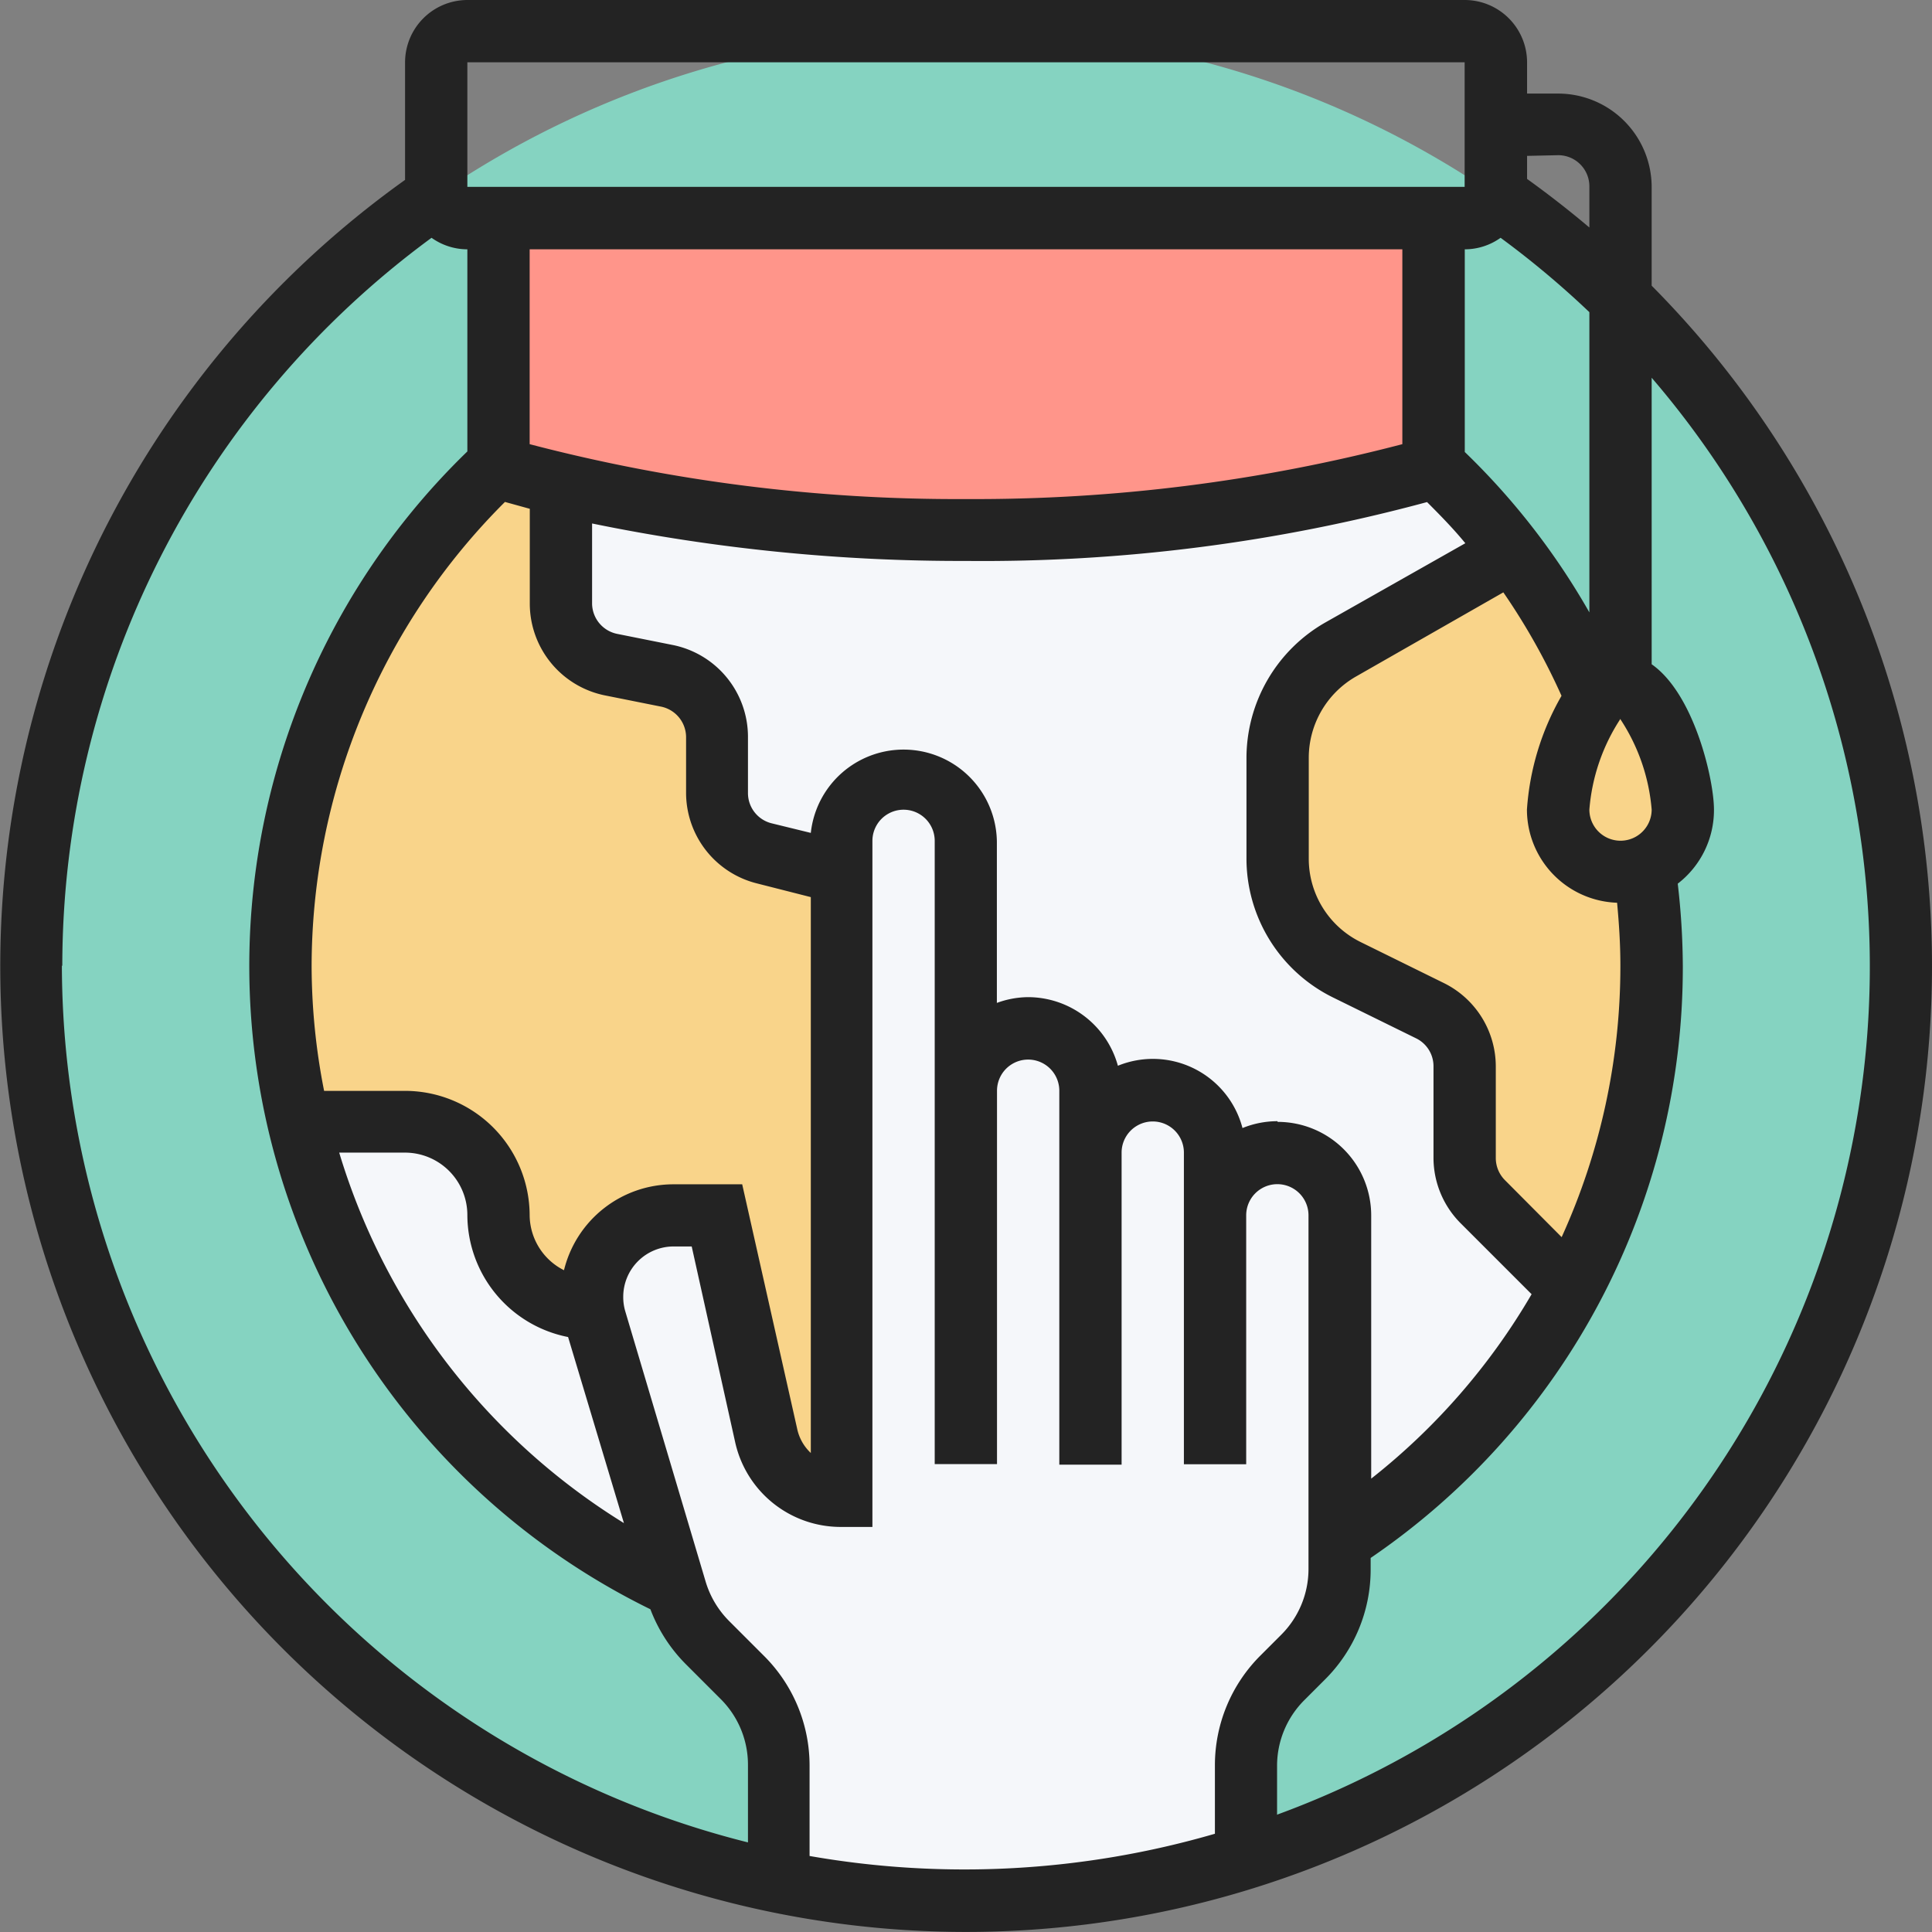<svg xmlns="http://www.w3.org/2000/svg" viewBox="0 0 140.8 140.81"><rect x="0" y="0" width="140.8" height="140.81" fill="#808080" stroke="none"/><defs><style>.cls-1{fill:#85d3c1}.cls-2{fill:#ff958a}.cls-3{fill:#f9d48a}.cls-4{fill:#f5f7fa}.cls-5{fill:#232323}</style></defs><title>Asset 2</title><g id="Layer_2" data-name="Layer 2"><g id="Layer_1-2" data-name="Layer 1"><path d="M138.53,70.4A68.13,68.13,0,1,1,70.4,2.27,68.13,68.13,0,0,1,138.53,70.4" class="cls-1"/><path d="M104.47,33.86v.2S90.84,38.61,70.4,38.61a129.49,129.49,0,0,1-29.32-3.25c-3.06-.73-4.75-1.29-4.75-1.29V15.9h68.13Z" class="cls-2"/><path d="M118.09,50c2.5,0,4.54,6.59,4.54,9.09a4.54,4.54,0,0,1-9.08,0c0-1.91,1.2-6.22,2.89-8.13a2.32,2.32,0,0,1,1.66-1" class="cls-3"/><path d="M119.87,63.23a53.4,53.4,0,0,1,.5,7.18,49.84,49.84,0,0,1-5.5,22.8l-1.32-.09-5.47-5.47a4.56,4.56,0,0,1-1.34-3.22V77.76a4.54,4.54,0,0,0-2.52-4.06l-6.09-3a9.13,9.13,0,0,1-5-8.13V55.23a9.07,9.07,0,0,1,4.59-7.88L109,40.88l1.09-.79a50.14,50.14,0,0,1,6.34,10.83c-1.68,1.91-2.88,6.22-2.88,8.13a4.53,4.53,0,0,0,6.31,4.18" class="cls-3"/><path d="M61.32,63.59V109a5.64,5.64,0,0,1-5.52-4.43l-3.57-16H49.1a5.94,5.94,0,0,0-6,6,5.79,5.79,0,0,0,.07.86h-.07a6.8,6.8,0,0,1-6.81-6.81,6.8,6.8,0,0,0-6.81-6.81H21.76a49.87,49.87,0,0,1,14.58-47.9v.2s1.68.57,4.75,1.29l-.2,1V44a4.54,4.54,0,0,0,3.66,4.45l4,.82a4.54,4.54,0,0,1,3.66,4.45v4.09a4.52,4.52,0,0,0,3.43,4.41Z" class="cls-3"/><path d="M43.4,96.22l5.84,19.44A49.94,49.94,0,0,1,21.76,81.76h7.77a6.8,6.8,0,0,1,6.81,6.81,6.8,6.8,0,0,0,6.81,6.81h.07c0,.27.11.54.18.84" class="cls-4"/><path d="M114.87,93.2a50.1,50.1,0,0,1-17.22,19.08V88.57a4.54,4.54,0,0,0-9.08,0V84A4.57,4.57,0,0,0,84,79.49,4.55,4.55,0,0,0,79.49,84V79.49a4.57,4.57,0,0,0-4.54-4.54,4.55,4.55,0,0,0-4.54,4.54V61.32a4.54,4.54,0,0,0-9.08,0v2.27l-5.66-1.41a4.52,4.52,0,0,1-3.43-4.41V53.69a4.54,4.54,0,0,0-3.66-4.45l-4-.82A4.54,4.54,0,0,1,40.88,44V36.34l.2-1A129.52,129.52,0,0,0,70.4,38.61c20.44,0,34.07-4.54,34.07-4.54v-.2a50.39,50.39,0,0,1,5.63,6.22l-1.09.79L97.7,47.35a9.07,9.07,0,0,0-4.59,7.88v7.29a9.13,9.13,0,0,0,5,8.13l6.09,3a4.54,4.54,0,0,1,2.52,4.07v6.65a4.56,4.56,0,0,0,1.34,3.22l5.47,5.47Z" class="cls-4"/><path d="M88.57,88.57a4.54,4.54,0,0,1,9.08,0v25.75A9.09,9.09,0,0,1,95,120.75l-1.5,1.5a9.09,9.09,0,0,0-2.66,6.43v6.72a67.62,67.62,0,0,1-20.44,3.13,69,69,0,0,1-13.63-1.36v-8.49a9.09,9.09,0,0,0-2.66-6.43l-2.54-2.54a9,9,0,0,1-2.27-3.82l-.07-.23L43.4,96.22c-.07-.29-.14-.57-.18-.84a5.77,5.77,0,0,1-.07-.86,5.94,5.94,0,0,1,5.95-6h3.13l3.57,16A5.64,5.64,0,0,0,61.32,109V61.32a4.54,4.54,0,0,1,9.08,0V79.49a4.56,4.56,0,0,1,4.54-4.54,4.57,4.57,0,0,1,4.54,4.54V84A4.55,4.55,0,0,1,84,79.49,4.57,4.57,0,0,1,88.57,84Z" class="cls-4"/><path d="M120.37,20.82V13.63a6.82,6.82,0,0,0-6.81-6.81h-2.27V4.54A4.55,4.55,0,0,0,106.74,0H34.06a4.55,4.55,0,0,0-4.54,4.54v8.57a70.39,70.39,0,1,0,90.84,7.7M118.09,70.4a47.67,47.67,0,0,1-4.28,19.76L109.67,86a2.29,2.29,0,0,1-.66-1.61V77.75a6.78,6.78,0,0,0-3.77-6.1l-6.09-3a6.77,6.77,0,0,1-3.77-6.09V55.23a6.83,6.83,0,0,1,3.43-5.92l10.75-6.14a47.48,47.48,0,0,1,4.24,7.54A19.22,19.22,0,0,0,111.28,59a6.8,6.8,0,0,0,6.57,6.79c.14,1.51.24,3,.24,4.57m-25,11.35a6.79,6.79,0,0,0-2.54.5,6.75,6.75,0,0,0-9.08-4.54,6.8,6.8,0,0,0-6.55-5,6.72,6.72,0,0,0-2.27.42V61.32a6.8,6.8,0,0,0-13.56-.62L56.23,60a2.27,2.27,0,0,1-1.72-2.21V53.69A6.83,6.83,0,0,0,49,47L45,46.2A2.28,2.28,0,0,1,43.15,44V38.15A133.25,133.25,0,0,0,70.4,40.88,124.12,124.12,0,0,0,104,36.59c1,1,1.91,1.93,2.79,3L96.56,45.38a11.39,11.39,0,0,0-5.72,9.86v7.28a11.29,11.29,0,0,0,6.28,10.16l6.1,3a2.26,2.26,0,0,1,1.25,2v6.67a6.76,6.76,0,0,0,2,4.82l5.15,5.15a47.63,47.63,0,0,1-11.69,13.44V88.57a6.82,6.82,0,0,0-6.81-6.81M41.41,97.47,45.47,111A48,48,0,0,1,24.72,84h4.8a4.55,4.55,0,0,1,4.54,4.54,9.09,9.09,0,0,0,7.34,8.9m-.28-4.86a4.53,4.53,0,0,1-2.52-4,9.09,9.09,0,0,0-9.08-9.08H23.62a47.23,47.23,0,0,1-.91-9.08A47.86,47.86,0,0,1,36.8,36.58l1.81.5V44a6.83,6.83,0,0,0,5.48,6.68l4.05.81A2.28,2.28,0,0,1,50,53.69v4.08a6.81,6.81,0,0,0,5.16,6.61l3.93,1v40.51a3.37,3.37,0,0,1-1-1.79l-4-17.79h-5a8.21,8.21,0,0,0-8,6.31M102.2,18.17v14.2a123,123,0,0,1-31.8,4,123,123,0,0,1-31.8-4V18.17Zm13.63,4.58V44.63a51.9,51.9,0,0,0-9.08-11.69V18.17a4.5,4.5,0,0,0,2.61-.84,66.43,66.43,0,0,1,6.47,5.42m2.27,29.68A14.06,14.06,0,0,1,120.37,59a2.27,2.27,0,1,1-4.54,0,14.08,14.08,0,0,1,2.27-6.62m-4.54-41.07a2.27,2.27,0,0,1,2.27,2.27v3q-2.19-1.85-4.54-3.54V11.36ZM34.06,4.54h72.68v9.08H34.06ZM4.54,70.4A65.88,65.88,0,0,1,31.45,17.33a4.51,4.51,0,0,0,2.61.84V32.9A52.2,52.2,0,0,0,47.4,117.28a11.38,11.38,0,0,0,2.58,4l2.53,2.53a6.76,6.76,0,0,1,2,4.82v5.64a66,66,0,0,1-50-63.91M59,135.26v-6.59a11.28,11.28,0,0,0-3.33-8l-2.53-2.53a6.83,6.83,0,0,1-1.71-2.86L45.57,95.57a3.63,3.63,0,0,1-.15-1.06,3.67,3.67,0,0,1,3.67-3.67h1.32l3.16,14.23a7.88,7.88,0,0,0,7.74,6.21h2.27v-50a2.27,2.27,0,1,1,4.54,0v45.42h4.54V79.49a2.27,2.27,0,1,1,4.54,0v27.25h4.54V84a2.27,2.27,0,1,1,4.54,0v22.71h4.54V88.57a2.27,2.27,0,1,1,4.54,0v25.76a6.77,6.77,0,0,1-2,4.82l-1.49,1.49a11.29,11.29,0,0,0-3.33,8v5A65.35,65.35,0,0,1,59,135.26m34.07-3v-3.55a6.76,6.76,0,0,1,2-4.82l1.49-1.49a11.29,11.29,0,0,0,3.33-8v-.86A52.08,52.08,0,0,0,122.64,70.4a53.37,53.37,0,0,0-.37-6A6.77,6.77,0,0,0,124.91,59c0-2.17-1.43-8.42-4.54-10.59V27.53a65.83,65.83,0,0,1-27.25,104.7" class="cls-5"/></g></g></svg>